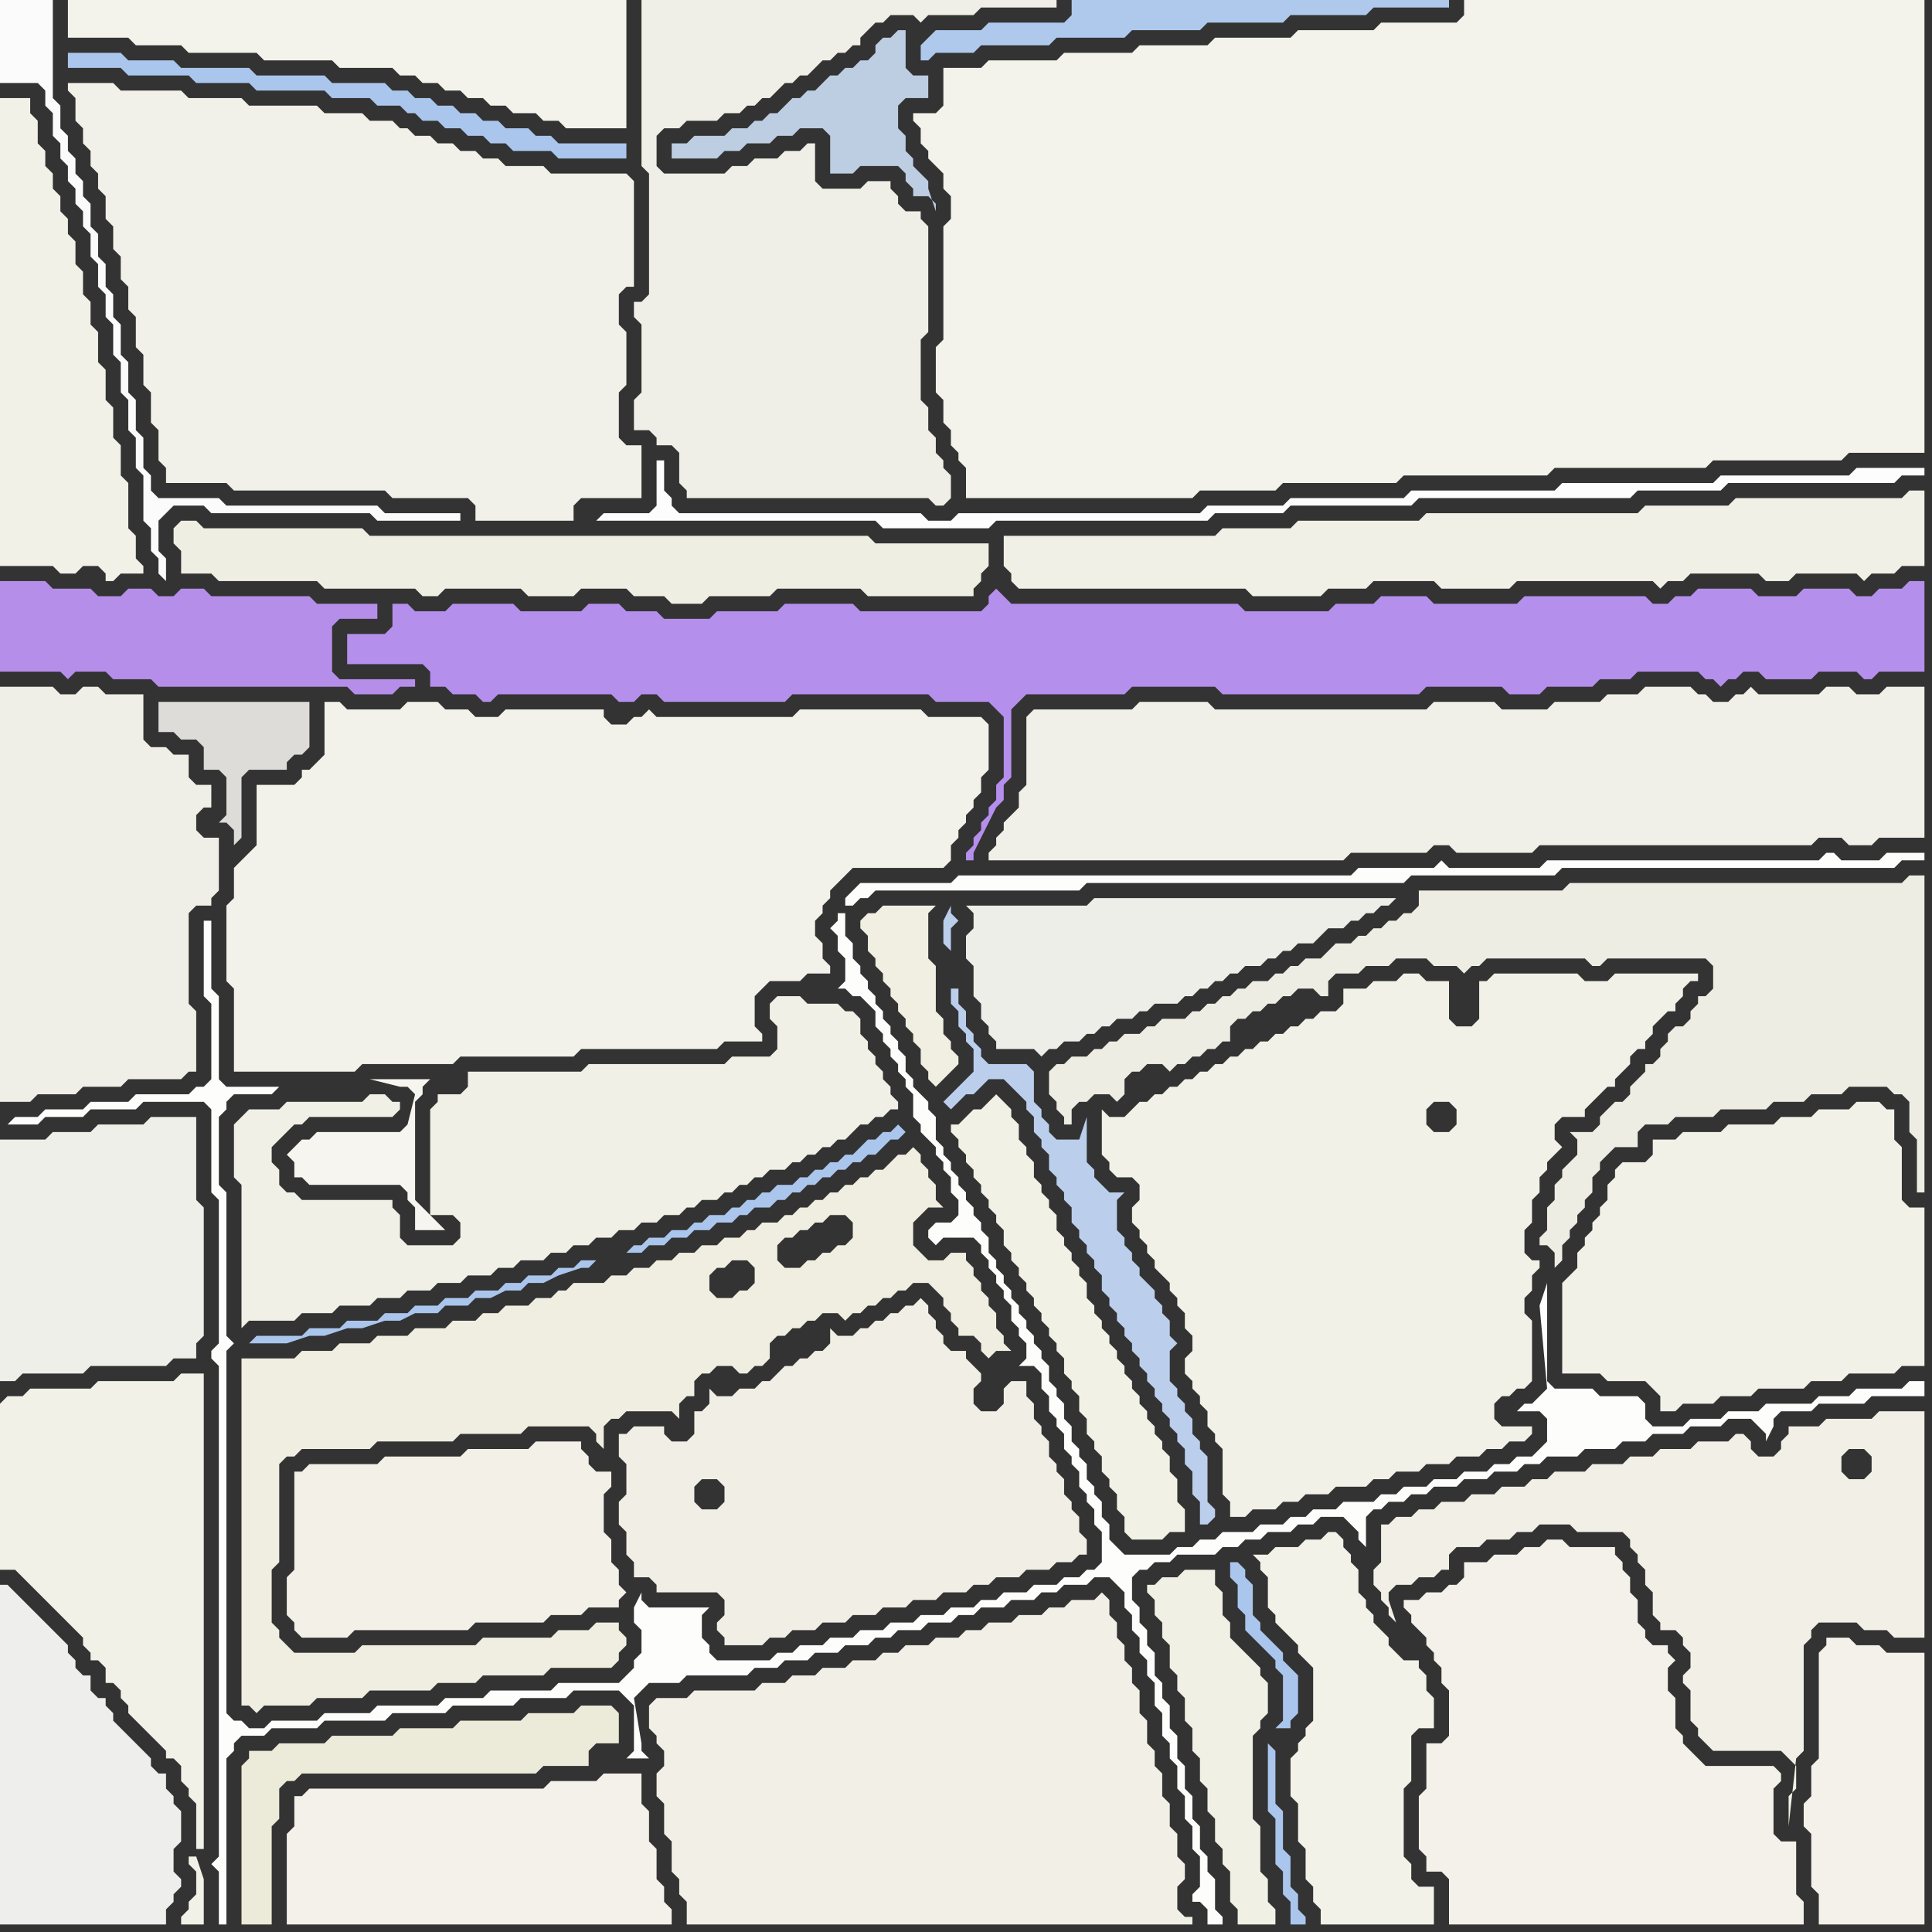 <svg width="256" height="256" xmlns="http://www.w3.org/2000/svg"><rect width="100%" height="100%" fill="#333333" stroke="none"/><script> 
var tempColor;
function hoverPath(evt){
obj = evt.target;
tempColor = obj.getAttribute("fill");
obj.setAttribute("fill","red");
//alert(tempColor);
//obj.setAttribute("stroke","red");}
function recoverPath(evt){
obj = evt.target;
obj.setAttribute("fill", tempColor);
//obj.setAttribute("stroke", tempColor);
}</script><path onmouseover="hoverPath(evt)" onmouseout="recoverPath(evt)" fill="rgb(171,198,236)" d="M  10,7l -1,0 0,2 7,0 1,1 8,0 1,1 7,0 1,1 9,0 1,1 5,0 1,1 3,0 1,1 1,0 1,1 2,0 1,1 2,0 1,1 2,0 1,1 2,0 1,1 5,0 1,1 9,0 0,-2 -9,0 -1,-1 -2,0 -1,-1 -3,0 -1,-1 -2,0 -1,-1 -2,0 -1,-1 -2,0 -1,-1 -2,0 -1,-1 -2,0 -1,-1 -7,0 -1,-1 -9,0 -1,-1 -9,0 -1,-1 -6,0 -1,-1Z"/>
<path onmouseover="hoverPath(evt)" onmouseout="recoverPath(evt)" fill="rgb(242,241,232)" d="M  151,159l 0,0 -1,1 0,2 1,1 0,1 1,1 0,1 1,1 0,1 1,1 1,1 0,1 1,1 0,1 1,1 0,2 1,1 0,2 -1,1 0,2 1,1 0,1 1,1 0,1 1,1 0,2 1,1 0,1 1,1 0,6 1,1 0,2 2,0 1,-1 3,0 1,-1 2,0 1,-1 3,0 1,-1 4,0 1,-1 2,0 1,-1 3,0 1,-1 3,0 1,-1 3,0 1,-1 2,0 1,-1 2,0 1,-1 0,-1 -4,0 -1,-1 0,-2 1,-1 1,0 1,-1 1,0 1,-1 0,-8 -1,-1 0,-2 1,-1 0,-2 1,-1 0,-1 -1,0 -1,-1 0,-3 1,-1 0,-3 1,-1 0,-2 1,-1 0,-1 1,-1 1,-1 -1,-1 0,-2 1,-1 3,0 0,-1 1,-1 1,-1 1,-1 1,0 0,-1 1,-1 1,-1 0,-1 1,-1 1,0 0,-1 1,-1 0,-1 1,-1 1,-1 1,0 0,-1 1,-1 0,-1 1,-1 1,0 0,-1 -11,0 -1,1 -3,0 -1,-1 -11,0 -1,1 -1,0 0,5 -1,1 -2,0 -1,-1 0,-5 -3,0 -1,-1 -2,0 -1,1 -3,0 -1,1 -3,0 0,2 -1,1 -2,0 -1,1 -1,0 -1,1 -1,0 -1,1 -1,0 -1,1 -1,0 -1,1 -1,0 -1,1 -1,0 -1,1 -1,0 -1,1 -1,0 -1,1 -1,0 -1,1 -1,0 -1,1 -1,0 -1,1 -1,0 -1,1 -1,1 -2,0 -1,-1 0,6 1,1 0,1 1,1 2,0 1,1 0,2 41,-13 1,1 0,2 -1,1 -2,0 -1,-1 0,-2 1,-1 2,0 -41,13Z"/>
<path onmouseover="hoverPath(evt)" onmouseout="recoverPath(evt)" fill="rgb(243,242,233)" d="M  167,208l 0,0 1,1 0,4 1,1 0,1 1,1 1,1 1,1 0,1 1,1 1,1 0,7 -1,1 0,1 -1,1 0,1 -1,1 0,5 1,1 0,5 1,1 0,4 1,1 0,2 1,1 0,2 15,0 0,-5 -2,0 -1,-1 0,-2 -1,-1 0,-9 1,-1 0,-6 1,-1 2,0 0,-4 -1,-1 0,-2 -1,-1 0,-1 -2,0 -1,-1 -1,-1 0,-1 -1,-1 -1,-1 0,-1 -1,-1 0,-1 -1,-1 0,-3 -1,-1 0,-1 -1,-1 0,-1 -1,-1 -1,0 -1,1 -2,0 -1,1 -3,0 -1,1 -2,0 1,1Z"/>
<path onmouseover="hoverPath(evt)" onmouseout="recoverPath(evt)" fill="rgb(250,251,250)" d="M  5,0l -5,0 0,11 5,0 1,1 0,2 1,1 0,3 1,1 0,2 1,1 0,2 1,1 0,2 1,1 0,2 1,1 0,3 1,1 0,3 1,1 0,3 1,1 0,4 1,1 0,4 1,1 0,4 1,1 0,4 1,1 0,6 1,1 0,3 1,1 0,2 1,1 0,-3 -1,-1 0,-4 1,-1 1,-1 4,0 1,1 21,0 1,1 11,0 0,-1 -10,0 -1,-1 -20,0 -1,-1 -8,0 -1,-1 0,-2 -1,-1 0,-4 -1,-1 0,-4 -1,-1 0,-4 -1,-1 0,-4 -1,-1 0,-3 -1,-1 0,-3 -1,-1 0,-3 -1,-1 0,-3 -1,-1 0,-2 -1,-1 0,-2 -1,-1 0,-2 -1,-1 0,-3 -1,-1 0,-13Z"/>
<path onmouseover="hoverPath(evt)" onmouseout="recoverPath(evt)" fill="rgb(244,243,235)" d="M  10,0l -1,0 0,5 8,0 1,1 6,0 1,1 9,0 1,1 9,0 1,1 7,0 1,1 2,0 1,1 2,0 1,1 2,0 1,1 2,0 1,1 2,0 1,1 3,0 1,1 2,0 1,1 8,0 0,-17Z"/>
<path onmouseover="hoverPath(evt)" onmouseout="recoverPath(evt)" fill="rgb(181,143,236)" d="M  57,89l 0,2 2,0 1,1 3,0 1,1 1,0 1,-1 15,0 1,1 2,0 1,-1 2,0 1,1 16,0 1,-1 18,0 1,1 7,0 1,1 1,1 0,8 -1,1 0,2 -1,1 0,1 -1,1 0,1 -1,1 0,1 -1,1 0,1 1,0 0,-1 1,-2 1,-2 1,-2 1,-1 0,-2 1,-1 0,-9 1,-1 1,-1 13,0 1,-1 11,0 1,1 26,0 1,-1 10,0 1,1 4,0 1,-1 6,0 1,-1 4,0 1,-1 8,0 1,1 1,0 1,1 1,-1 1,0 1,-1 2,0 1,1 6,0 1,-1 5,0 1,1 1,0 1,-1 6,0 0,-12 -2,0 -1,1 -3,0 -1,1 -2,0 -1,-1 -6,0 -1,1 -5,0 -1,-1 -7,0 -1,1 -2,0 -1,1 -2,0 -1,-1 -16,0 -1,1 -11,0 -1,-1 -6,0 -1,1 -5,0 -1,1 -11,0 -1,-1 -30,0 -1,-1 -1,-1 0,0 -1,1 0,1 -1,1 -16,0 -1,-1 -9,0 -1,1 -8,0 -1,1 -6,0 -1,-1 -4,0 -1,-1 -4,0 -1,1 -8,0 -1,-1 -8,0 -1,1 -4,0 -1,-1 -2,0 0,3 -1,1 -5,0 0,4 10,0 1,1Z"/>
<path onmouseover="hoverPath(evt)" onmouseout="recoverPath(evt)" fill="rgb(242,240,230)" d="M  97,224l -5,0 -1,1 -4,0 -1,1 0,3 1,1 0,1 1,1 0,2 -1,1 0,3 1,1 0,4 1,1 0,4 1,1 0,2 1,1 0,3 67,0 0,-1 -1,0 -1,-1 0,-3 1,-1 0,-2 -1,-1 0,-3 -1,-1 0,-3 -1,-1 0,-3 -1,-1 0,-2 -1,-1 0,-3 -1,-1 0,-3 -1,-1 0,-2 -1,-1 0,-2 -1,-1 0,-2 -1,-1 0,-2 -1,-1 -1,1 -3,0 -1,1 -2,0 -1,1 -3,0 -1,1 -3,0 -1,1 -2,0 -1,1 -3,0 -1,1 -3,0 -1,1 -2,0 -1,1 -3,0 -1,1 -3,0 -1,1 -3,0 -1,1 -3,0 -1,1Z"/>
<path onmouseover="hoverPath(evt)" onmouseout="recoverPath(evt)" fill="rgb(239,239,233)" d="M  0,154l 0,29 2,0 1,-1 8,0 1,-1 10,0 1,-1 3,0 0,-2 1,-1 0,-17 -1,-1 0,-11 -6,0 -1,1 -6,0 -1,1 -5,0 -1,1 -6,0Z"/>
<path onmouseover="hoverPath(evt)" onmouseout="recoverPath(evt)" fill="rgb(241,241,232)" d="M  0,186l 0,22 2,0 1,1 3,3 1,1 1,1 1,1 1,1 1,1 0,1 1,1 0,1 1,0 1,1 0,2 1,0 1,1 0,1 1,1 0,1 1,1 1,1 1,1 1,1 1,1 0,1 1,0 1,1 0,2 1,1 0,1 1,1 0,6 1,0 0,-63 -3,0 -1,1 -10,0 -1,1 -8,0 -1,1 -2,0 -1,1 26,60 -1,0 0,1 1,1 0,3 -1,1 0,1 -1,1 0,1 3,0 0,-6 -1,-3 -26,-60Z"/>
<path onmouseover="hoverPath(evt)" onmouseout="recoverPath(evt)" fill="rgb(239,238,227)" d="M  70,71l -21,0 -1,-1 -21,0 -1,-1 -2,0 -1,1 0,2 1,1 0,3 4,0 1,1 13,0 1,1 12,0 1,1 2,0 1,-1 10,0 1,1 6,0 1,-1 6,0 1,1 4,0 1,1 4,0 1,-1 8,0 1,-1 11,0 1,1 14,0 0,-1 1,-1 0,-1 1,-1 0,-3 -15,0 -1,-1Z"/>
<path onmouseover="hoverPath(evt)" onmouseout="recoverPath(evt)" fill="rgb(240,239,231)" d="M  86,57l 0,0 1,1 0,1 2,0 1,1 0,4 1,1 0,1 32,0 1,1 1,0 1,-1 0,-3 -1,-1 0,-1 -1,-1 0,-2 -1,-1 0,-3 -1,-1 0,-8 1,-1 0,-14 -1,-1 0,-1 -2,0 -1,-1 0,-1 -1,-1 0,-1 -3,0 -1,1 -5,0 -1,-1 0,-5 -1,0 -1,1 -2,0 -1,1 -3,0 -1,1 -2,0 -1,1 -8,0 -1,-1 0,-4 1,-1 2,0 1,-1 4,0 1,-1 2,0 1,-1 1,0 1,-1 1,0 1,-1 1,-1 1,0 1,-1 1,0 1,-1 1,-1 1,0 1,-1 1,0 1,-1 1,0 0,-1 1,-1 1,-1 1,0 1,-1 3,0 1,1 1,-1 6,0 1,-1 10,0 0,-1 -55,0 0,22 1,1 0,16 -1,1 -1,0 0,2 1,1 0,9 -1,1 0,4Z"/>
<path onmouseover="hoverPath(evt)" onmouseout="recoverPath(evt)" fill="rgb(240,239,226)" d="M  121,138l 0,0 1,1 0,2 1,1 0,1 1,1 1,-1 1,-1 1,-1 0,-1 -1,-1 0,-1 -1,-1 0,-2 -1,-1 0,-6 -1,-1 0,-6 1,-1 -7,0 -1,1 -1,0 -1,1 0,1 1,1 0,2 1,1 0,1 1,1 0,1 1,1 0,1 1,1 0,1 1,1 0,1 1,1Z"/>
<path onmouseover="hoverPath(evt)" onmouseout="recoverPath(evt)" fill="rgb(237,238,232)" d="M  129,122l 0,1 -1,1 0,3 1,1 0,4 1,1 0,2 1,1 0,1 1,1 0,1 5,0 1,1 1,-1 1,0 1,-1 2,0 1,-1 1,0 1,-1 1,0 1,-1 2,0 1,-1 1,0 1,-1 3,0 1,-1 1,0 1,-1 1,0 1,-1 1,0 1,-1 1,0 1,-1 2,0 1,-1 1,0 1,-1 1,0 1,-1 2,0 1,-1 1,-1 2,0 1,-1 1,0 1,-1 1,0 1,-1 1,0 1,-1 -40,0 -1,1 -16,0 1,1Z"/>
<path onmouseover="hoverPath(evt)" onmouseout="recoverPath(evt)" fill="rgb(241,240,230)" d="M  133,74l 0,1 1,1 0,1 1,1 30,0 1,1 9,0 1,-1 5,0 1,-1 8,0 1,1 9,0 1,-1 18,0 1,1 1,-1 2,0 1,-1 9,0 1,1 3,0 1,-1 8,0 1,1 1,-1 3,0 1,-1 3,0 0,-10 -2,0 -1,1 -22,0 -1,1 -11,0 -1,1 -28,0 -1,1 -16,0 -1,1 -9,0 -1,1 -28,0Z"/>
<path onmouseover="hoverPath(evt)" onmouseout="recoverPath(evt)" fill="rgb(240,239,231)" d="M  1,91l -1,0 0,55 4,0 1,-1 5,0 1,-1 5,0 1,-1 7,0 1,-1 1,0 0,-8 -1,-1 0,-12 1,-1 2,0 0,-1 1,-1 0,-7 -2,0 -1,-1 0,-2 1,-1 1,0 0,-3 -2,0 -1,-1 0,-3 -2,0 -1,-1 -2,0 -1,-1 0,-6 -5,0 -1,-1 -2,0 -1,1 -2,0 -1,-1Z"/>
<path onmouseover="hoverPath(evt)" onmouseout="recoverPath(evt)" fill="rgb(243,242,234)" d="M  31,115l 0,4 -1,1 0,10 1,1 0,11 16,0 1,-1 12,0 1,-1 15,0 1,-1 18,0 1,-1 5,0 0,-1 -1,-1 0,-4 1,-1 1,-1 4,0 1,-1 3,0 0,-1 -1,-1 0,-2 -1,-1 0,-2 1,-1 0,-1 1,-1 0,-1 1,-1 2,-2 12,0 1,-1 0,-2 1,-1 0,-1 1,-1 0,-1 1,-1 0,-1 1,-1 0,-2 1,-1 0,-6 -1,-1 -7,0 -1,-1 -16,0 -1,1 -18,0 -1,-1 -1,1 -1,0 -1,1 -2,0 -1,-1 0,-1 -13,0 -1,1 -3,0 -1,-1 -3,0 -1,-1 -4,0 -1,1 -7,0 -1,-1 -2,0 0,7 -1,1 -1,1 -1,0 0,1 -1,1 -5,0 0,8 -1,1 -1,1 -1,1Z"/>
<path onmouseover="hoverPath(evt)" onmouseout="recoverPath(evt)" fill="rgb(243,243,235)" d="M  125,11l 0,3 -1,1 -3,0 0,1 1,1 0,2 1,1 0,1 1,1 1,1 0,2 1,1 0,3 -1,1 0,15 -1,1 0,6 1,1 0,3 1,1 0,2 1,1 0,1 1,1 0,4 30,0 1,-1 10,0 1,-1 15,0 1,-1 19,0 1,-1 20,0 1,-1 17,0 1,-1 10,0 0,-60 -61,0 0,2 -1,1 -10,0 -1,1 -10,0 -1,1 -10,0 -1,1 -9,0 -1,1 -9,0 -1,1 -9,0 -1,1 -5,0Z"/>
<path onmouseover="hoverPath(evt)" onmouseout="recoverPath(evt)" fill="rgb(241,240,229)" d="M  153,210l -1,0 0,1 1,1 0,2 1,1 0,2 1,1 0,3 1,1 0,2 1,1 0,3 1,1 0,3 1,1 0,3 1,1 0,3 1,1 0,3 1,1 0,2 1,1 0,4 1,1 0,2 5,0 0,-2 -1,-1 0,-3 -1,-1 0,-6 -1,-1 0,-11 1,-1 0,-1 1,-1 0,-4 -1,-1 0,-1 -1,-1 -1,-1 -1,-1 -1,-1 0,-2 -1,-1 0,-3 -1,-1 0,-2 -4,0 -1,1 -2,0 -1,1Z"/>
<path onmouseover="hoverPath(evt)" onmouseout="recoverPath(evt)" fill="rgb(243,241,233)" d="M  251,219l -1,0 -1,-1 -3,0 -1,-1 -3,0 0,1 -1,1 0,14 -1,1 0,4 -1,1 0,3 1,1 0,7 1,1 0,4 14,0 0,-36Z"/>
<path onmouseover="hoverPath(evt)" onmouseout="recoverPath(evt)" fill="rgb(242,241,233)" d="M  11,11l -2,0 0,1 1,1 0,3 1,1 0,2 1,1 0,2 1,1 0,2 1,1 0,3 1,1 0,3 1,1 0,3 1,1 0,3 1,1 0,4 1,1 0,4 1,1 0,4 1,1 0,4 1,1 0,2 8,0 1,1 20,0 1,1 10,0 1,1 0,2 13,0 0,-2 1,-1 8,0 0,-7 -2,0 -1,-1 0,-6 1,-1 0,-7 -1,-1 0,-4 1,-1 1,0 0,-14 -1,-1 -10,0 -1,-1 -5,0 -1,-1 -2,0 -1,-1 -2,0 -1,-1 -2,0 -1,-1 -2,0 -1,-1 -1,0 -1,-1 -3,0 -1,-1 -5,0 -1,-1 -9,0 -1,-1 -7,0 -1,-1 -8,0 -1,-1Z"/>
<path onmouseover="hoverPath(evt)" onmouseout="recoverPath(evt)" fill="rgb(242,240,231)" d="M  40,195l -1,0 0,13 -1,1 0,5 1,1 0,1 1,1 6,0 1,-1 15,0 1,-1 9,0 1,-1 4,0 1,-1 4,0 0,-1 1,-1 -1,-1 0,-2 -1,-1 0,-3 -1,-1 0,-5 1,-1 0,-2 -2,0 -1,-1 0,-1 -1,-1 0,-1 -6,0 -1,1 -8,0 -1,1 -10,0 -1,1 -9,0 -1,1Z"/>
<path onmouseover="hoverPath(evt)" onmouseout="recoverPath(evt)" fill="rgb(241,239,229)" d="M  93,187l -1,0 0,3 -1,1 -2,0 -1,-1 0,-1 -4,0 -1,1 -1,0 0,3 1,1 0,4 -1,1 0,3 1,1 0,3 1,1 0,2 2,0 1,1 0,1 8,0 1,1 0,2 -1,1 0,1 1,1 0,1 5,0 1,-1 2,0 1,-1 3,0 1,-1 3,0 1,-1 3,0 1,-1 3,0 1,-1 3,0 1,-1 3,0 1,-1 2,0 1,-1 3,0 1,-1 3,0 1,-1 2,0 1,-1 1,0 0,-2 -1,-1 0,-2 -1,-1 0,-1 -1,-1 0,-2 -1,-1 0,-1 -1,-1 0,-2 -1,-1 0,-1 -1,-1 0,-2 -1,-1 0,-2 -2,0 -1,1 0,2 -1,1 -2,0 -1,-1 0,-2 1,-1 0,-1 -1,-1 0,0 -1,-1 0,-1 -2,0 -1,-1 0,-1 -1,-1 0,-1 -1,-1 0,-1 -1,-1 -1,1 -1,0 -1,1 -1,0 -1,1 -1,0 -1,1 -1,0 -1,1 -2,0 -1,-1 0,2 -1,1 -1,0 -1,1 -1,0 -1,1 -1,0 -1,1 -1,1 -1,0 -1,1 -2,0 -1,1 -2,0 -1,-1 0,2 -1,1 0,9 2,0 1,1 0,2 -1,1 -2,0 -1,-1 0,-2 1,-1Z"/>
<path onmouseover="hoverPath(evt)" onmouseout="recoverPath(evt)" fill="rgb(242,241,231)" d="M  214,156l 0,0 -1,1 0,2 -1,1 0,1 -1,1 0,1 -1,1 0,1 -1,1 0,2 -1,1 -1,1 0,12 5,0 1,1 5,0 1,1 1,1 0,2 2,0 1,-1 4,0 1,-1 4,0 1,-1 6,0 1,-1 4,0 1,-1 6,0 1,-1 3,0 0,-21 -2,0 -1,-1 0,-7 -1,-1 0,-4 -1,0 -1,-1 -3,0 -1,1 -4,0 -1,1 -4,0 -1,1 -6,0 -1,1 -5,0 -1,1 -3,0 0,2 -1,1 -3,0 -1,1Z"/>
<path onmouseover="hoverPath(evt)" onmouseout="recoverPath(evt)" fill="rgb(253,253,252)" d="M  1,149l 4,0 1,-1 5,0 1,-1 6,0 1,-1 8,0 1,1 0,11 1,1 0,19 -1,1 0,1 1,1 0,65 -1,1 1,1 0,7 1,0 0,-22 1,-1 0,-1 1,-1 3,0 1,-1 6,0 1,-1 8,0 1,-1 7,0 1,-1 8,0 1,-1 6,0 1,-1 6,0 1,1 1,1 0,6 -1,1 3,0 -1,-1 0,-1 -1,-6 1,-1 1,-1 4,0 1,-1 8,0 1,-1 3,0 1,-1 3,0 1,-1 3,0 1,-1 3,0 1,-1 2,0 1,-1 3,0 1,-1 3,0 1,-1 2,0 1,-1 3,0 1,-1 3,0 1,-1 2,0 1,-1 3,0 1,-1 2,0 1,1 1,1 0,2 1,1 0,2 1,1 0,2 1,1 0,2 1,1 0,3 1,1 0,3 1,1 0,2 1,1 0,3 1,1 0,3 1,1 0,3 1,1 0,4 -1,1 0,1 1,0 1,1 0,2 2,0 0,-1 -1,-1 0,-4 -1,-1 0,-2 -1,-1 0,-3 -1,-1 0,-3 -1,-1 0,-3 -1,-1 0,-3 -1,-1 0,-3 -1,-1 0,-2 -1,-1 0,-3 -1,-1 0,-2 -1,-1 0,-2 -1,-1 0,-3 1,-1 1,0 1,-1 2,0 1,-1 5,0 1,-1 2,0 1,-1 2,0 1,-1 3,0 1,-1 2,0 1,-1 3,0 1,1 1,1 0,1 1,1 0,-4 1,-1 1,0 1,-1 2,0 1,-1 2,0 1,-1 3,0 1,-1 3,0 1,-1 3,0 1,-1 2,0 1,-1 4,0 1,-1 4,0 1,-1 3,0 1,-1 4,0 1,-1 4,0 1,-1 3,0 1,1 1,1 0,1 1,-2 0,-1 1,-1 4,0 1,-1 6,0 1,-1 7,0 0,-2 -2,0 -1,1 -6,0 -1,1 -4,0 -1,1 -6,0 -1,1 -4,0 -1,1 -4,0 -1,1 -4,0 -1,-1 0,-2 -1,-1 -5,0 -1,-1 -5,0 -1,-1 0,-13 -1,3 0,0 1,11 0,0 -1,1 -1,1 -1,0 -1,1 3,0 1,1 0,3 -1,1 -1,1 -2,0 -1,1 -2,0 -1,1 -3,0 -1,1 -3,0 -1,1 -3,0 -1,1 -2,0 -1,1 -4,0 -1,1 -3,0 -1,1 -2,0 -1,1 -3,0 -1,1 -4,0 -1,1 -2,0 -1,1 -2,0 -1,1 -6,0 -1,-1 -1,-1 0,-2 -1,-1 0,-2 -1,-1 0,-1 -1,-1 0,-2 -1,-1 0,-1 -1,-1 0,-2 -1,-1 0,-2 -1,-1 0,-1 -1,-1 0,-2 -1,-1 0,-1 -1,-1 0,-1 -1,-1 0,-1 -1,-1 0,-1 -1,-1 0,-1 -1,-1 0,-1 -1,-1 0,-1 -1,-1 0,-2 -1,-1 0,-1 -1,-1 0,-1 -1,-1 0,-1 -1,-1 0,-1 -1,-1 0,-1 -1,-1 0,-1 -1,-1 0,-3 -1,-1 0,-1 -1,-1 -1,-1 0,-1 -1,-1 0,-2 -1,-1 0,-1 -1,-1 0,-1 -1,-1 0,-1 -1,-1 0,-1 -1,-1 0,-1 -1,-1 0,-1 -1,-1 0,-2 -1,-1 0,-3 -1,0 0,1 -1,1 1,1 0,2 1,1 0,3 -1,1 1,0 1,1 1,0 1,1 1,1 0,2 1,1 0,1 1,1 0,1 1,1 0,1 1,1 0,1 1,1 0,3 1,1 0,1 1,1 1,1 0,1 1,1 0,1 1,1 0,2 1,1 0,2 -1,1 -2,0 -1,1 0,1 1,1 0,0 1,-1 4,0 1,1 0,1 1,1 0,1 1,1 0,1 1,1 0,1 1,1 0,2 1,1 0,1 1,1 0,2 -1,1 2,0 1,1 0,2 1,1 0,2 1,1 0,1 1,1 0,2 1,1 0,1 1,1 0,2 1,1 0,1 1,1 0,2 1,1 0,4 -1,1 -1,0 -1,1 -2,0 -1,1 -3,0 -1,1 -3,0 -1,1 -2,0 -1,1 -3,0 -1,1 -3,0 -1,1 -3,0 -1,1 -3,0 -1,1 -3,0 -1,1 -3,0 -1,1 -2,0 -1,1 -7,0 -1,-1 0,-1 -1,-1 0,-3 1,-1 -8,0 -1,-1 0,-1 -1,2 0,2 1,1 0,3 -1,1 0,1 -1,1 -1,1 -8,0 -1,1 -8,0 -1,1 -5,0 -1,1 -8,0 -1,1 -6,0 -1,1 -6,0 -1,1 -2,0 -1,-1 -1,0 -1,-1 0,-48 1,-1 -1,-1 0,-19 -1,-1 0,-9 1,-1 0,-1 1,-1 5,0 1,-1 -7,0 -1,-1 0,-11 -1,-1 0,-9 -1,0 0,10 1,1 0,10 -1,1 -1,0 -1,1 -7,0 -1,1 -5,0 -1,1 -5,0 -1,1 -3,0 -1,1 111,-29 1,0 1,-1 1,0 1,-1 27,0 1,-1 42,0 1,-1 19,0 1,-1 44,0 1,-1 3,0 0,-1 -5,0 -1,1 -5,0 -1,-1 -1,0 -1,1 -36,0 -1,1 -12,0 -1,-1 -1,1 -10,0 -1,1 -52,0 -1,1 -12,0 -1,1 -1,1 0,1 -111,29Z"/>
<path onmouseover="hoverPath(evt)" onmouseout="recoverPath(evt)" fill="rgb(222,220,216)" d="M  29,102l 0,0 1,1 0,5 -1,1 1,0 1,1 0,2 1,-1 0,-8 1,-1 5,0 0,-1 1,-1 1,0 1,-1 0,-6 -20,0 0,4 2,0 1,1 2,0 1,1 0,3Z"/>
<path onmouseover="hoverPath(evt)" onmouseout="recoverPath(evt)" fill="rgb(241,240,230)" d="M  32,148l 0,0 -1,1 0,7 1,1 0,19 1,-1 6,0 1,-1 4,0 1,-1 4,0 1,-1 3,0 1,-1 3,0 1,-1 3,0 1,-1 3,0 1,-1 2,0 1,-1 3,0 1,-1 2,0 1,-1 2,0 1,-1 2,0 1,-1 2,0 1,-1 2,0 1,-1 2,0 1,-1 1,0 1,-1 2,0 1,-1 1,0 1,-1 1,0 1,-1 1,0 1,-1 2,0 1,-1 1,0 1,-1 1,0 1,-1 1,0 1,-1 1,0 1,-1 1,-1 1,0 1,-1 1,0 1,-1 1,0 0,-1 -1,-1 0,-1 -1,-1 0,-1 -1,-1 0,-1 -1,-1 0,-1 -1,-1 0,-2 -1,-1 -1,0 -1,-1 -4,0 -1,-1 -3,0 -1,1 0,2 1,1 0,3 -1,1 -5,0 -1,1 -18,0 -1,1 -15,0 0,2 -1,1 -3,0 0,1 -1,1 0,14 3,0 1,1 0,2 -1,1 -6,0 -1,-1 0,-3 -1,-1 0,-1 -12,0 -1,-1 -1,0 -1,-1 0,-2 -1,-1 0,-2 1,-1 1,-1 1,-1 1,0 1,-1 11,0 1,-1 0,-1 -1,0 -1,-1 -2,0 -1,1 -10,0 -1,1 -4,0 -1,1Z"/>
<path onmouseover="hoverPath(evt)" onmouseout="recoverPath(evt)" fill="rgb(240,238,225)" d="M  55,176l -1,1 -4,0 -1,1 -4,0 -1,1 -4,0 -1,1 -7,0 0,46 1,0 1,1 1,-1 6,0 1,-1 6,0 1,-1 8,0 1,-1 5,0 1,-1 8,0 1,-1 8,0 1,-1 0,-1 1,-1 0,-1 -1,-1 0,-1 -3,0 -1,1 -4,0 -1,1 -9,0 -1,1 -15,0 -1,1 -8,0 -1,-1 -1,-1 0,-1 -1,-1 0,-7 1,-1 0,-13 1,-1 1,0 1,-1 9,0 1,-1 10,0 1,-1 8,0 1,-1 8,0 1,1 0,1 1,1 0,-3 1,-1 1,0 1,-1 6,0 1,1 0,-2 1,-1 1,0 0,-2 1,-1 1,0 1,-1 2,0 1,1 1,0 1,-1 1,0 1,-1 0,-2 1,-1 1,0 1,-1 1,0 1,-1 1,0 1,-1 2,0 1,1 1,-1 1,0 1,-1 1,0 1,-1 1,0 1,-1 1,0 1,-1 2,0 1,1 1,1 0,1 1,1 0,1 1,1 0,1 2,0 1,1 0,1 1,1 1,-1 2,0 -1,-1 0,-1 -1,-1 0,-2 -1,-1 0,-1 -1,-1 0,-1 -1,-1 0,-1 -1,-1 0,-1 -2,0 -1,1 -2,0 -1,-1 -1,-1 0,-3 1,-1 1,-1 2,0 -1,-1 0,-2 -1,-1 0,-1 -1,-1 0,-1 -1,-1 -1,1 -1,0 -1,1 -1,1 -1,0 -1,1 -1,0 -1,1 -1,0 -1,1 -1,0 -1,1 -1,0 -1,1 -1,0 -1,1 -1,0 -1,1 -2,0 -1,1 -1,0 -1,1 -2,0 -1,1 -2,0 -1,1 -2,0 -1,1 -2,0 -1,1 -2,0 -1,1 -2,0 -1,1 -4,0 -1,1 -1,0 -1,1 -2,0 -1,1 -3,0 -1,1 -2,0 -1,1 -3,0 -1,1 -4,0 42,-9 2,0 1,1 0,2 -1,1 -1,0 -1,1 -2,0 -1,-1 0,-2 1,-1 1,0 1,-1 -42,9 49,-12 1,0 1,-1 1,0 1,-1 1,0 1,-1 2,0 1,1 0,2 -1,1 -1,0 -1,1 -1,0 -1,1 -1,0 -1,1 -2,0 -1,-1 0,-2 1,-1 -49,12Z"/>
<path onmouseover="hoverPath(evt)" onmouseout="recoverPath(evt)" fill="rgb(253,253,253)" d="M  79,69l 37,0 1,1 14,0 1,-1 28,0 1,-1 9,0 1,-1 16,0 1,-1 28,0 1,-1 11,0 1,-1 22,0 1,-1 3,0 0,-1 -9,0 -1,1 -17,0 -1,1 -20,0 -1,1 -19,0 -1,1 -15,0 -1,1 -10,0 -1,1 -32,0 -1,1 -3,0 -1,-1 -32,0 -1,-1 0,-1 -1,-1 0,-4 -1,0 0,6 -1,1 -6,0 -1,1 -1,-1Z"/>
<path onmouseover="hoverPath(evt)" onmouseout="recoverPath(evt)" fill="rgb(242,241,230)" d="M  147,197l 0,0 1,1 0,2 1,1 0,2 1,1 4,0 1,-1 2,0 0,-3 -1,-1 0,-3 -1,-1 0,-2 -1,-1 0,-1 -1,-1 0,-1 -1,-1 0,-1 -1,-1 0,-1 -1,-1 0,-1 -1,-1 0,-1 -1,-1 0,-1 -1,-1 0,-1 -1,-1 0,-1 -1,-1 0,-1 -1,-1 0,-2 -1,-1 0,-1 -1,-1 0,-1 -1,-1 0,-1 -1,-1 0,-2 -1,-1 0,-1 -1,-1 0,-1 -1,-1 0,-2 -1,-1 0,-1 -1,-1 0,-2 -1,-1 0,-1 -1,-1 -1,-1 -1,1 0,0 -1,1 -1,0 -1,1 -1,1 -1,0 0,1 1,1 0,1 1,1 0,1 1,1 0,1 1,1 0,1 1,1 0,1 1,1 0,1 1,1 0,2 1,1 0,1 1,1 0,1 1,1 0,1 1,1 0,1 1,1 0,1 1,1 0,1 1,1 0,1 1,1 0,2 1,1 0,1 1,1 0,2 1,1 0,2 1,1 0,1 1,1 0,2 1,1Z"/>
<path onmouseover="hoverPath(evt)" onmouseout="recoverPath(evt)" fill="rgb(243,241,233)" d="M  188,212l -2,0 0,1 1,1 0,1 1,1 1,1 0,1 1,1 0,1 1,1 0,2 1,1 0,6 -1,1 -2,0 0,6 -1,1 0,7 1,1 0,2 2,0 1,1 0,6 47,0 0,-3 -1,-1 0,-7 -2,0 -1,-1 0,-6 1,-1 0,-1 -1,-1 -9,0 -1,-1 -1,-1 -1,-1 0,-1 -1,-1 0,-4 -1,-1 0,-3 1,-1 -1,-1 0,-1 -2,0 -1,-1 0,-1 -1,-1 0,-3 -1,-1 0,-2 -1,-1 0,-1 -1,-1 0,-1 -6,0 -1,-1 -2,0 -1,1 -2,0 -1,1 -3,0 -1,1 -3,0 0,2 -1,1 -1,0 -1,1 -2,0 -1,1Z"/>
<path onmouseover="hoverPath(evt)" onmouseout="recoverPath(evt)" fill="rgb(242,240,230)" d="M  218,208l 0,2 1,1 0,3 1,1 0,1 2,0 1,1 0,1 1,1 0,2 -1,1 0,1 1,1 0,4 1,1 0,1 1,1 1,1 9,0 1,1 1,1 0,3 -1,1 0,4 1,-9 1,-1 0,-14 1,-1 0,-1 1,-1 5,0 1,1 3,0 1,1 4,0 0,-30 -6,0 -1,1 -6,0 -1,1 -4,0 0,1 -1,1 0,1 -1,1 -2,0 -1,-1 0,-1 -1,-1 -1,0 -1,1 -4,0 -1,1 -4,0 -1,1 -3,0 -1,1 -4,0 -1,1 -4,0 -1,1 -2,0 -1,1 -3,0 -1,1 -3,0 -1,1 -3,0 -1,1 -2,0 -1,1 -2,0 -1,1 -1,0 0,5 -1,1 0,2 1,1 0,1 1,1 0,1 1,1 -1,-3 0,-1 1,-1 2,0 1,-1 2,0 1,-1 1,0 0,-2 1,-1 3,0 1,-1 3,0 1,-1 2,0 1,-1 4,0 1,1 6,0 1,1 0,1 1,1 0,1 1,1 26,-15 1,-1 2,0 1,1 0,2 -1,1 -2,0 -1,-1 0,-2 -26,15Z"/>
<path onmouseover="hoverPath(evt)" onmouseout="recoverPath(evt)" fill="rgb(175,201,237)" d="M  122,6l 0,2 1,0 1,-1 5,0 1,-1 9,0 1,-1 9,0 1,-1 9,0 1,-1 10,0 1,-1 10,0 1,-1 10,0 0,-1 -50,0 0,2 -1,1 -10,0 -1,1 -6,0 -1,1 -1,1Z"/>
<path onmouseover="hoverPath(evt)" onmouseout="recoverPath(evt)" fill="rgb(187,207,237)" d="M  126,126l 0,-3 1,-1 -1,-1 0,-1 -1,2 0,3 1,1 1,5 -1,0 0,2 1,1 0,2 1,1 0,1 1,1 0,3 -1,1 -3,3 1,1 1,-1 0,0 1,-1 1,0 1,-1 1,-1 2,0 1,1 1,1 1,1 0,1 1,1 0,2 1,1 0,1 1,1 0,2 1,1 0,1 1,1 0,1 1,1 0,2 1,1 0,1 1,1 0,1 1,1 0,1 1,1 0,2 1,1 0,1 1,1 0,1 1,1 0,1 1,1 0,1 1,1 0,1 1,1 0,1 1,1 0,1 1,1 0,1 1,1 0,1 1,1 0,1 1,1 0,2 1,1 0,3 1,1 0,3 1,0 1,-1 0,-1 -1,-1 0,-6 -1,-1 0,-1 -1,-1 0,-2 -1,-1 0,-1 -1,-1 0,-1 -1,-1 0,-4 1,-1 -1,-1 0,-2 -1,-1 0,-1 -1,-1 0,-1 -1,-1 -1,-1 0,-1 -1,-1 0,-1 -1,-1 0,-1 -1,-1 0,-4 1,-1 -2,0 -1,-1 -1,-1 0,-1 -1,-1 0,-6 -1,3 -3,0 -1,-1 0,-1 -1,-1 0,-1 -1,-1 0,-4 -1,-1 -5,0 -1,-1 0,-1 -1,-1 0,-1 -1,-1 0,-2 -1,-1 0,-2 -1,-5Z"/>
<path onmouseover="hoverPath(evt)" onmouseout="recoverPath(evt)" fill="rgb(237,237,228)" d="M  189,127l 0,0 1,1 3,0 1,1 0,0 1,-1 1,0 1,-1 13,0 1,1 1,0 1,-1 13,0 1,1 0,3 -1,1 -1,0 0,1 -1,1 0,1 -1,1 -1,0 -1,1 0,1 -1,1 0,1 -1,1 -1,0 0,1 -1,1 -1,1 0,1 -1,1 -1,0 -1,1 -1,1 0,1 -1,1 -3,0 1,1 0,2 -1,1 -1,1 0,1 -1,1 0,2 -1,1 0,3 -1,1 0,1 1,0 1,1 0,2 1,-1 0,-2 1,-1 0,-1 1,-1 0,-1 1,-1 0,-1 1,-1 0,-2 1,-1 0,-1 1,-1 1,-1 3,0 0,-2 1,-1 3,0 1,-1 5,0 1,-1 6,0 1,-1 4,0 1,-1 4,0 1,-1 5,0 1,1 1,0 1,1 0,4 1,1 0,7 1,0 0,-42 -2,0 -1,1 -44,0 -1,1 -19,0 0,2 -1,1 -1,0 -1,1 -1,0 -1,1 -1,0 -1,1 -1,0 -1,1 -2,0 -1,1 -1,1 -2,0 -1,1 -1,0 -1,1 -1,0 -1,1 -2,0 -1,1 -1,0 -1,1 -1,0 -1,1 -1,0 -1,1 -1,0 -1,1 -3,0 -1,1 -1,0 -1,1 -2,0 -1,1 -1,0 -1,1 -1,0 -1,1 -2,0 -1,1 -1,0 -1,1 0,3 1,1 0,1 1,1 0,1 1,0 0,-2 1,-1 1,0 1,-1 2,0 1,1 1,-1 0,-2 1,-1 1,0 1,-1 2,0 1,1 1,-1 1,0 1,-1 1,0 1,-1 1,0 1,-1 1,0 0,-2 1,-1 1,0 1,-1 1,0 1,-1 1,0 1,-1 1,0 1,-1 2,0 1,1 1,0 0,-2 1,-1 3,0 1,-1 3,0 1,-1Z"/>
<path onmouseover="hoverPath(evt)" onmouseout="recoverPath(evt)" fill="rgb(242,241,232)" d="M  0,15l 0,60 7,0 1,1 2,0 1,-1 2,0 1,1 0,1 1,0 1,-1 3,0 0,-1 -1,-1 0,-3 -1,-1 0,-6 -1,-1 0,-4 -1,-1 0,-4 -1,-1 0,-4 -1,-1 0,-4 -1,-1 0,-3 -1,-1 0,-3 -1,-1 0,-3 -1,-1 0,-2 -1,-1 0,-2 -1,-1 0,-2 -1,-1 0,-2 -1,-1 0,-3 -1,-1 0,-2 -4,0Z"/>
<path onmouseover="hoverPath(evt)" onmouseout="recoverPath(evt)" fill="rgb(181,142,233)" d="M  0,79l 0,10 8,0 1,1 1,-1 4,0 1,1 5,0 1,1 25,0 1,1 5,0 1,-1 2,0 0,-1 -10,0 -1,-1 0,-6 1,-1 5,0 0,-2 -8,0 -1,-1 -13,0 -1,-1 -3,0 -1,1 -2,0 -1,-1 -3,0 -1,1 -3,0 -1,-1 -5,0 -1,-1 -6,0Z"/>
<path onmouseover="hoverPath(evt)" onmouseout="recoverPath(evt)" fill="rgb(238,239,237)" d="M  0,215l 0,40 22,0 0,-2 1,-1 0,-1 1,-1 0,-1 -1,-1 0,-3 1,-1 0,-4 -1,-1 0,-1 -1,-1 0,-2 -1,0 -1,-1 0,-1 -1,-1 -1,-1 -1,-1 -1,-1 -1,-1 0,-1 -1,-1 0,-1 -1,0 -1,-1 0,-2 -1,0 -1,-1 0,-1 -1,-1 0,-1 -1,-1 -1,-1 -1,-1 -1,-1 -2,-2 -1,-1 -1,-1 -1,0Z"/>
<path onmouseover="hoverPath(evt)" onmouseout="recoverPath(evt)" fill="rgb(236,234,216)" d="M  32,239l 0,16 4,0 0,-13 1,-1 0,-4 1,-1 1,0 1,-1 31,0 1,-1 6,0 0,-2 1,-1 3,0 0,-4 -1,-1 -4,0 -1,1 -6,0 -1,1 -8,0 -1,1 -7,0 -1,1 -8,0 -1,1 -6,0 -1,1 -3,0 0,1 -1,1Z"/>
<path onmouseover="hoverPath(evt)" onmouseout="recoverPath(evt)" fill="rgb(247,245,239)" d="M  40,151l -1,1 -1,1 1,1 0,2 1,0 1,1 12,0 1,1 0,1 1,1 0,3 4,0 -4,-4 0,-13 1,-1 0,-1 1,-1 -8,0 4,1 1,0 1,1 -1,4 0,0 -1,1 -11,0 -1,1Z"/>
<path onmouseover="hoverPath(evt)" onmouseout="recoverPath(evt)" fill="rgb(243,241,233)" d="M  40,238l -1,0 0,4 -1,1 0,12 51,0 0,-2 -1,-1 0,-2 -1,-1 0,-4 -1,-1 0,-4 -1,-1 0,-4 -5,0 -1,1 -6,0 -1,1 -31,0 -1,1Z"/>
<path onmouseover="hoverPath(evt)" onmouseout="recoverPath(evt)" fill="rgb(171,198,237)" d="M  79,167l -2,0 -1,1 -2,0 -1,1 -3,0 -1,1 -2,0 -1,1 -3,0 -1,1 -3,0 -1,1 -3,0 -1,1 -3,0 -1,1 -4,0 -1,1 -4,0 -1,1 -6,0 -1,1 5,0 3,-1 2,0 3,-1 2,0 3,-1 2,0 2,-1 3,0 1,-1 3,0 1,-1 2,0 2,-1 2,0 1,-1 2,0 2,-1 3,-1 1,0 1,-1 4,-1 2,0 1,-1 2,0 1,-1 2,0 1,-1 2,0 1,-1 2,0 1,-1 1,0 1,-1 2,0 1,-1 1,0 1,-1 1,0 1,-1 1,0 1,-1 1,0 1,-1 1,0 1,-1 1,0 1,-1 1,0 1,-1 1,-1 1,0 1,-1 -1,-1 -1,1 -1,0 -1,1 -1,0 -1,1 -1,1 -1,0 -1,1 -1,0 -1,1 -1,0 -1,1 -1,0 -1,1 -2,0 -1,1 -1,0 -1,1 -1,0 -1,1 -1,0 -1,1 -2,0 -1,1 -1,0 -1,1 -2,0 -1,1 -2,0 -1,1 -1,0 -1,1 -4,1Z"/>
<path onmouseover="hoverPath(evt)" onmouseout="recoverPath(evt)" fill="rgb(189,205,226)" d="M  116,7l 0,0 -1,1 -1,0 -1,1 -1,0 -1,1 -1,0 -1,1 -1,1 -1,0 -1,1 -1,0 -1,1 -1,1 -1,0 -1,1 -1,0 -1,1 -2,0 -1,1 -4,0 -1,1 -2,0 0,2 6,0 1,-1 2,0 1,-1 3,0 1,-1 2,0 1,-1 3,0 1,1 0,5 3,0 1,-1 5,0 1,1 0,1 1,1 0,1 2,0 1,1 0,1 -1,-3 0,-1 -1,-1 0,0 -1,-1 0,-1 -1,-1 0,-2 -1,-1 0,-3 1,-1 3,0 0,-3 -2,0 -1,-1 0,-5 -1,0 -1,1 -1,0 -1,1Z"/>
<path onmouseover="hoverPath(evt)" onmouseout="recoverPath(evt)" fill="rgb(240,240,233)" d="M  136,95l 0,9 -1,1 0,2 -1,1 -1,1 0,1 -1,1 0,1 -1,1 0,1 47,0 1,-1 10,0 1,-1 2,0 1,1 10,0 1,-1 36,0 1,-1 3,0 1,1 3,0 1,-1 6,0 0,-20 -5,0 -1,1 -3,0 -1,-1 -3,0 -1,1 -8,0 -1,-1 -1,1 -1,0 -1,1 -2,0 -1,-1 -1,0 -1,-1 -6,0 -1,1 -4,0 -1,1 -6,0 -1,1 -6,0 -1,-1 -8,0 -1,1 -28,0 -1,-1 -9,0 -1,1 -13,0 -1,1Z"/>
<path onmouseover="hoverPath(evt)" onmouseout="recoverPath(evt)" fill="rgb(171,198,237)" d="M  168,231l 0,9 1,1 0,6 1,1 0,3 1,1 0,3 2,0 0,-1 -1,-1 0,-2 -1,-1 0,-4 -1,-1 0,-5 -1,-1 0,-7 -1,-1 1,-2 2,0 0,-1 1,-1 0,-5 -1,-1 0,0 -1,-1 0,-1 -1,-1 -1,-1 -1,-1 0,-1 -1,-1 0,-4 -1,-1 0,-1 -1,-1 -1,0 0,2 1,1 0,3 1,1 0,2 1,1 1,1 1,1 1,1 0,1 1,1 0,6 -1,1 -1,2Z"/>
</svg>